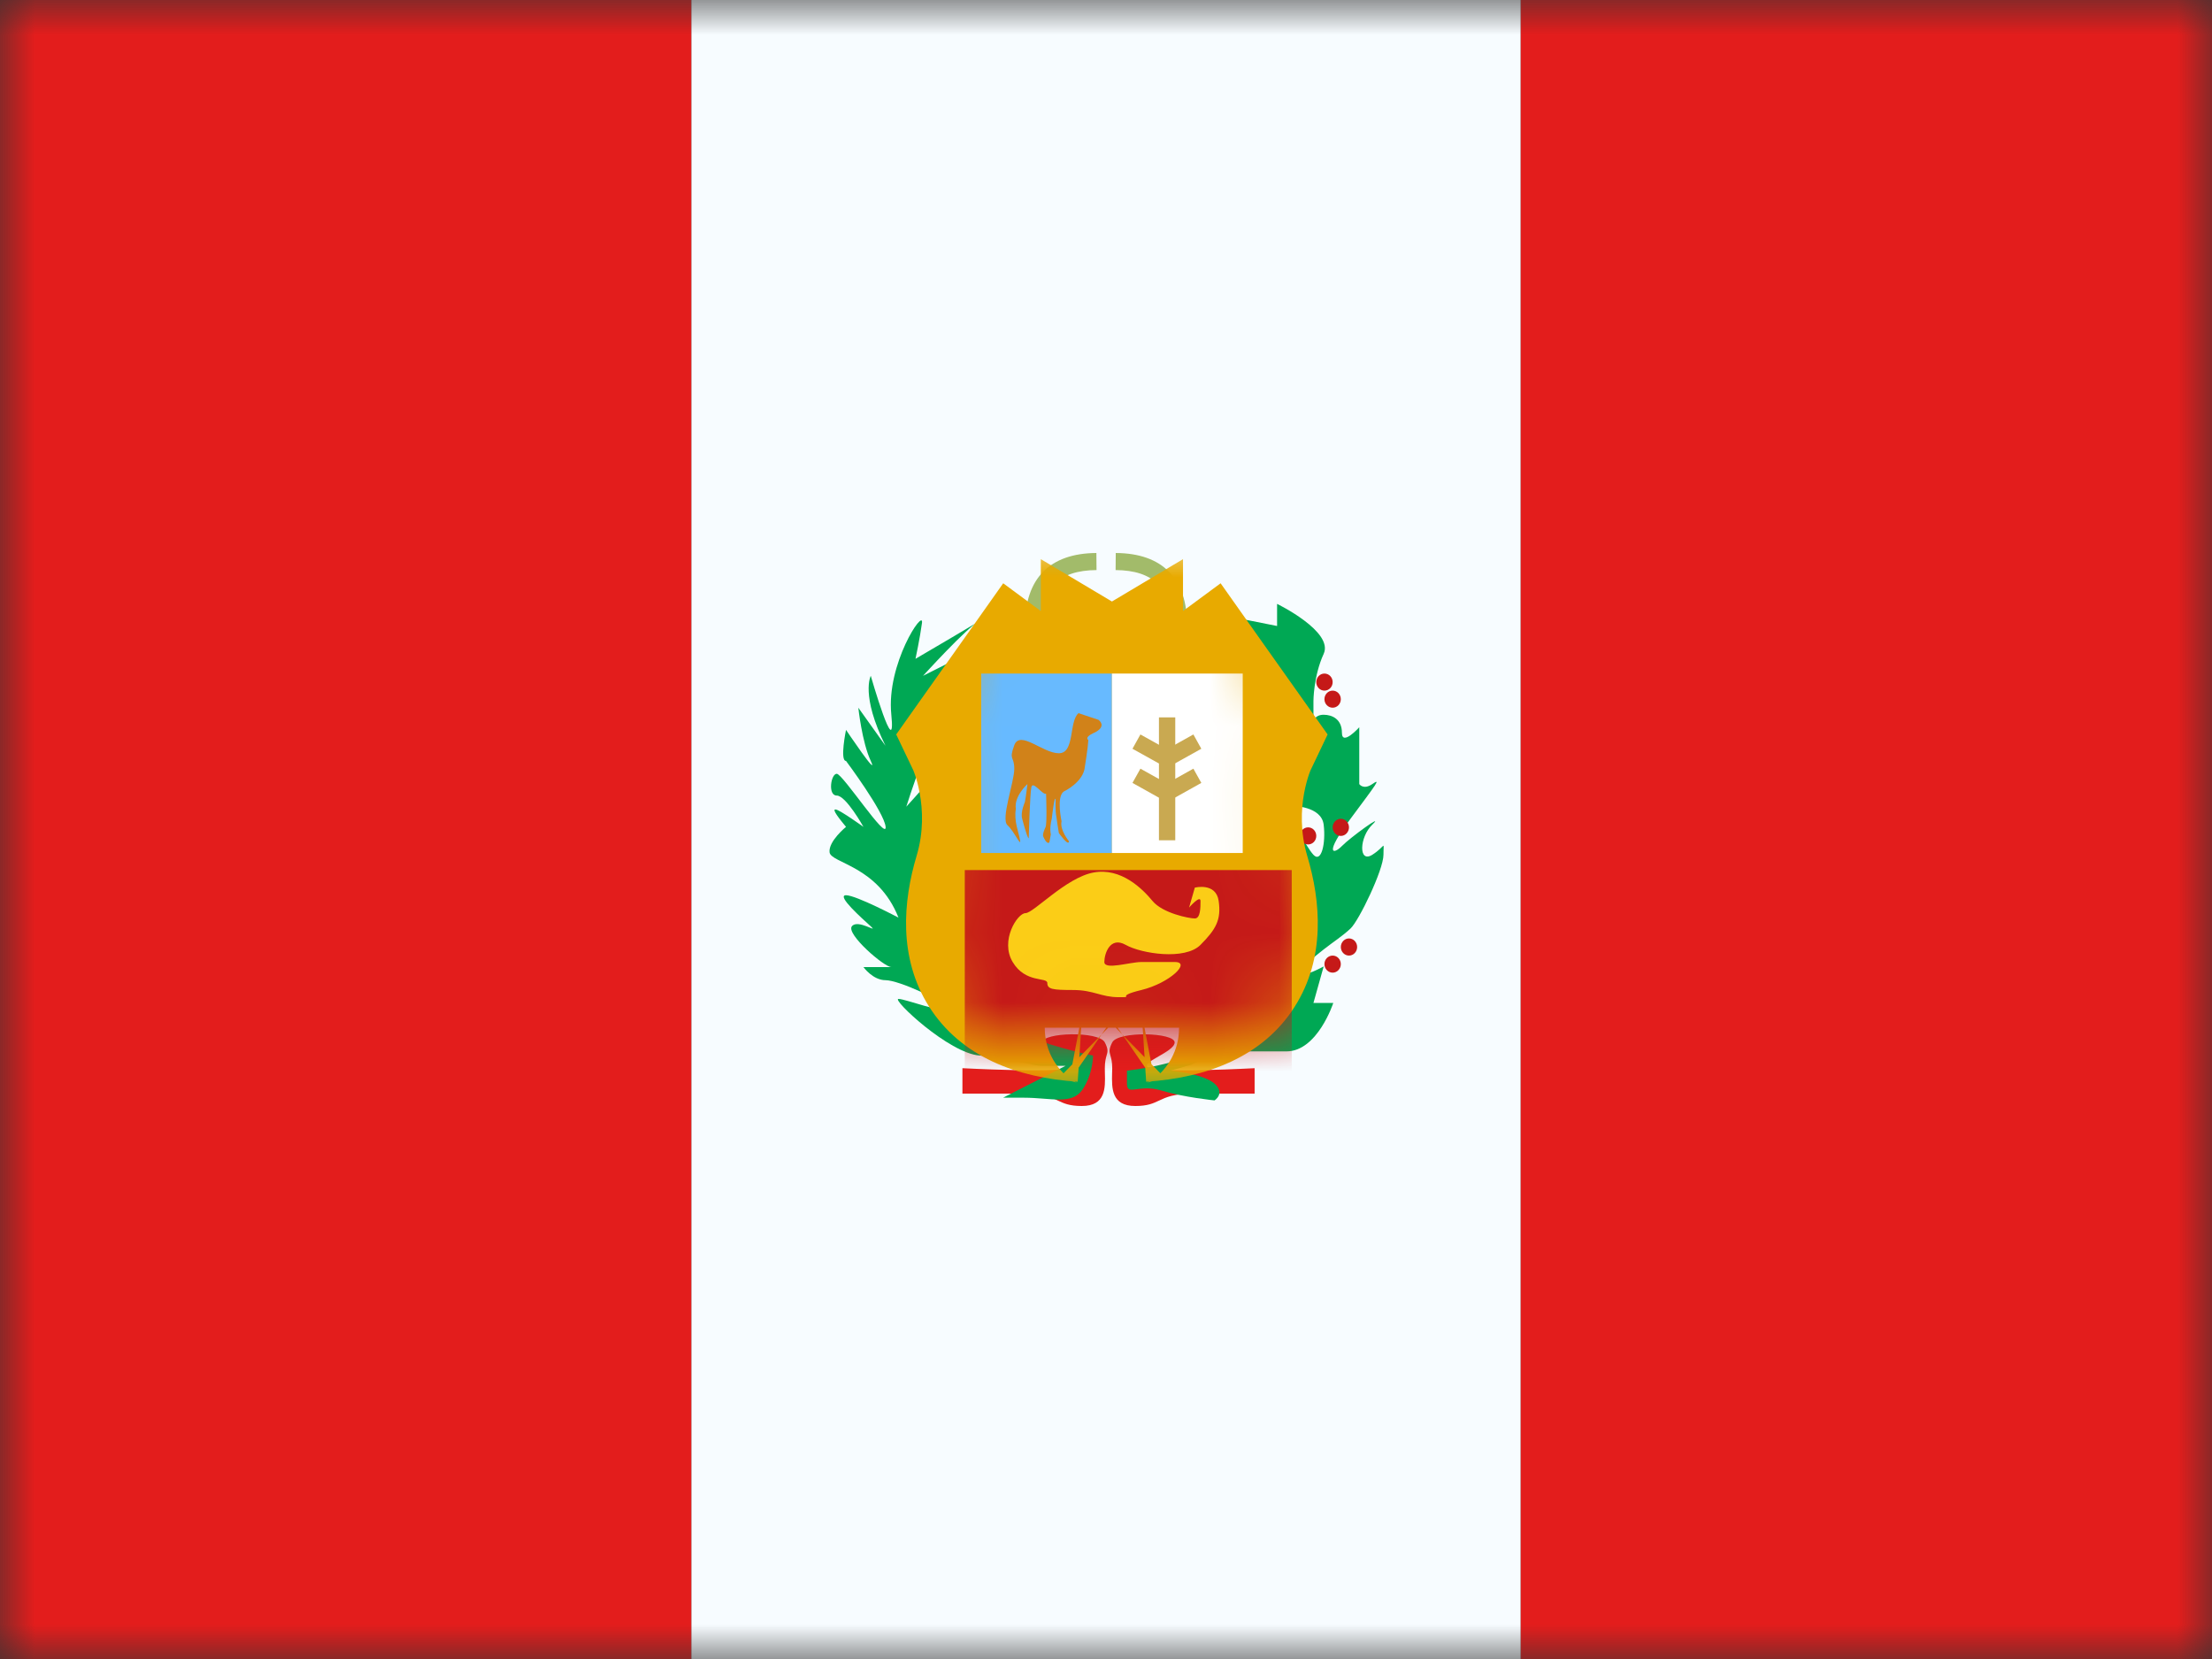 <svg width="32" height="24" viewBox="0 0 32 24" fill="none" xmlns="http://www.w3.org/2000/svg">
<rect x="0" y="0" width="32" height="24" fill="#333333" stroke="none"/>
<mask id="mask0_1957_20280" style="mask-type:luminance" maskUnits="userSpaceOnUse" x="0" y="0" width="32" height="24">
<rect width="32" height="24" fill="white"/>
</mask>
<g mask="url(#mask0_1957_20280)">
<path fill-rule="evenodd" clip-rule="evenodd" d="M10 0H22V24H10V0Z" fill="#F7FCFF"/>
<path fill-rule="evenodd" clip-rule="evenodd" d="M22 0H32V24H22V0Z" fill="#E31D1C"/>
<path fill-rule="evenodd" clip-rule="evenodd" d="M0 0H10V24H0V0Z" fill="#E31D1C"/>
<path d="M15.851 9.756L15.874 10.002C15.195 10.071 14.828 9.739 14.828 9.051C14.828 8.367 15.187 8.004 15.861 8L15.863 8.247C15.316 8.251 15.064 8.506 15.064 9.051C15.064 9.59 15.308 9.811 15.851 9.756Z" fill="#A2BB6A"/>
<path d="M16.151 9.756L16.129 10.002C16.808 10.071 17.174 9.739 17.174 9.051C17.174 8.367 16.816 8.004 16.141 8L16.139 8.247C16.686 8.251 16.938 8.506 16.938 9.051C16.938 9.59 16.694 9.811 16.151 9.756Z" fill="#A2BB6A"/>
<path fill-rule="evenodd" clip-rule="evenodd" d="M15.442 15.453C15.246 15.522 13.923 15.453 13.923 15.453V15.821H14.8C15.093 15.821 15.204 15.873 15.305 15.922C15.391 15.962 15.471 16 15.649 16C15.996 16 15.99 15.742 15.984 15.527C15.984 15.501 15.983 15.476 15.983 15.453C15.983 15.361 15.997 15.31 16.008 15.271C16.025 15.213 16.034 15.179 15.983 15.08C15.897 14.912 15.08 14.935 15.08 15.08C15.08 15.148 15.204 15.22 15.314 15.283C15.438 15.354 15.545 15.415 15.442 15.453ZM16.631 15.453C16.826 15.523 18.15 15.453 18.15 15.453V15.821H17.272C16.98 15.821 16.869 15.874 16.767 15.922C16.681 15.962 16.602 16 16.424 16C16.077 16 16.083 15.742 16.088 15.527C16.089 15.501 16.09 15.476 16.09 15.453C16.09 15.361 16.075 15.31 16.064 15.271C16.048 15.213 16.039 15.179 16.09 15.08C16.175 14.913 16.993 14.935 16.993 15.08C16.993 15.149 16.869 15.22 16.759 15.283C16.635 15.354 16.528 15.416 16.631 15.453Z" fill="#E31D1C"/>
<path fill-rule="evenodd" clip-rule="evenodd" d="M16.303 15.488C16.303 15.488 17.336 15.385 17.57 15.013C17.803 14.64 18.192 14.004 18.329 13.85C18.466 13.697 18.475 14.07 18.475 14.07C18.475 14.07 18.701 14.39 18.701 13.981C18.701 13.572 18.54 13.858 18.329 13.242C18.119 12.626 18 12.022 18.059 11.93C18.119 11.839 18.259 12.022 18.259 11.93C18.259 11.839 18.259 11.66 18.259 11.66L18.475 11.93L18.701 11.845C18.701 11.845 18.887 12.243 19.001 12.366C19.115 12.489 19.182 12.201 19.149 11.93C19.115 11.66 18.701 11.66 18.701 11.66C18.701 11.66 18.17 11.374 18.17 11.254C18.17 11.134 18.4 11.17 18.4 11.17L18.329 10.799C18.329 10.799 18.519 11.024 18.61 10.912C18.701 10.799 18.475 10.601 18.475 10.601H18.835V10.428L19.001 10.521L18.835 10.141C18.835 10.141 18.348 10.215 18.259 10.141C18.17 10.068 17.891 9.782 17.891 9.782V9.646H17.73L17.891 9.374V8.94L18.475 9.056V8.736C18.475 8.736 19.297 9.136 19.149 9.459C19.001 9.782 19.001 10.141 19.001 10.141V10.428C19.001 10.428 19.026 10.34 19.149 10.34C19.272 10.34 19.413 10.404 19.413 10.601C19.413 10.799 19.664 10.521 19.664 10.521V11.343C19.664 11.343 19.723 11.432 19.852 11.343C19.981 11.254 19.924 11.324 19.537 11.845C19.149 12.366 19.288 12.367 19.413 12.239C19.537 12.112 20.04 11.749 19.852 11.93C19.664 12.112 19.651 12.492 19.852 12.366C20.052 12.239 20.014 12.15 20.014 12.366C20.014 12.582 19.66 13.318 19.537 13.433C19.413 13.548 19.297 13.619 19.149 13.735C19.001 13.85 18.835 13.987 18.835 14.07C18.835 14.153 19.149 13.981 19.149 13.981L19.001 14.509H19.288C19.288 14.509 19.06 15.21 18.61 15.21C18.16 15.21 17.821 15.21 17.73 15.21C17.64 15.21 17.232 15.403 17.232 15.403L16.933 15.488C16.933 15.488 17.409 15.533 17.57 15.676C17.73 15.819 17.57 15.919 17.57 15.919C17.57 15.919 17.129 15.875 16.8 15.776C16.471 15.676 16.303 15.865 16.303 15.676C16.303 15.488 16.303 15.488 16.303 15.488Z" fill="#00A854"/>
<path fill-rule="evenodd" clip-rule="evenodd" d="M19.279 9.868C19.279 9.936 19.226 9.991 19.16 9.991C19.095 9.991 19.042 9.936 19.042 9.868C19.042 9.799 19.095 9.744 19.16 9.744C19.226 9.744 19.279 9.799 19.279 9.868ZM18.687 10.362C18.687 10.43 18.634 10.486 18.569 10.486C18.504 10.486 18.451 10.43 18.451 10.362C18.451 10.294 18.504 10.238 18.569 10.238C18.634 10.238 18.687 10.294 18.687 10.362ZM19.279 10.238C19.344 10.238 19.397 10.183 19.397 10.115C19.397 10.046 19.344 9.991 19.279 9.991C19.213 9.991 19.16 10.046 19.16 10.115C19.16 10.183 19.213 10.238 19.279 10.238ZM19.042 12.093C19.042 12.161 18.989 12.216 18.924 12.216C18.859 12.216 18.806 12.161 18.806 12.093C18.806 12.024 18.859 11.969 18.924 11.969C18.989 11.969 19.042 12.024 19.042 12.093ZM18.451 13.7C18.516 13.7 18.569 13.645 18.569 13.576C18.569 13.508 18.516 13.453 18.451 13.453C18.386 13.453 18.333 13.508 18.333 13.576C18.333 13.645 18.386 13.7 18.451 13.7ZM19.397 13.947C19.397 14.015 19.344 14.071 19.279 14.071C19.213 14.071 19.16 14.015 19.16 13.947C19.16 13.879 19.213 13.824 19.279 13.824C19.344 13.824 19.397 13.879 19.397 13.947ZM19.515 13.824C19.581 13.824 19.633 13.768 19.633 13.7C19.633 13.632 19.581 13.576 19.515 13.576C19.45 13.576 19.397 13.632 19.397 13.7C19.397 13.768 19.45 13.824 19.515 13.824ZM19.515 11.969C19.515 12.037 19.462 12.093 19.397 12.093C19.332 12.093 19.279 12.037 19.279 11.969C19.279 11.901 19.332 11.845 19.397 11.845C19.462 11.845 19.515 11.901 19.515 11.969Z" fill="#C51918"/>
<path fill-rule="evenodd" clip-rule="evenodd" d="M15.813 15.27C15.813 15.27 13.934 14.899 13.831 14.18C13.728 13.461 13.729 12.696 13.729 12.696L13.555 13.163C13.555 13.163 13.546 12.527 13.904 12.073C14.261 11.618 13.457 12.373 13.457 12.373C13.457 12.373 13.864 11.732 14.034 11.67C14.203 11.609 13.353 12.073 13.353 12.073C13.353 12.073 13.596 11.534 13.786 11.381C13.975 11.229 13.353 11.67 13.353 11.67C13.353 11.67 13.493 11.136 13.662 11.008C13.831 10.881 13.111 11.67 13.111 11.67C13.111 11.67 13.491 10.449 13.704 10.335C13.918 10.222 13.353 10.559 13.353 10.559C13.353 10.559 13.699 10.037 14.009 9.777C14.32 9.518 13.448 9.888 13.555 9.888C13.555 9.888 13.87 9.532 14.051 9.432C14.232 9.332 13.353 9.777 13.353 9.777C13.353 9.777 13.984 9.081 14.173 8.978C14.363 8.876 13.244 9.531 13.244 9.531C13.244 9.531 13.309 9.228 13.338 9.011C13.366 8.793 12.82 9.606 12.894 10.335C12.968 11.065 12.597 9.777 12.597 9.777C12.597 9.777 12.447 10.057 12.81 10.789L12.417 10.238C12.417 10.238 12.47 10.738 12.597 11.008C12.723 11.279 12.239 10.559 12.239 10.559C12.239 10.559 12.146 11.008 12.239 11.008C12.239 11.008 12.791 11.747 12.812 11.962C12.832 12.177 12.191 11.194 12.105 11.194C12.02 11.194 11.972 11.509 12.105 11.509C12.239 11.509 12.491 11.962 12.491 11.962C12.491 11.962 12.163 11.725 12.093 11.711C12.022 11.697 12.148 11.851 12.239 11.962C12.239 11.962 11.982 12.171 12.001 12.33C12.021 12.489 12.701 12.522 12.998 13.275C12.998 13.275 12.385 12.951 12.239 12.951C12.093 12.951 12.474 13.289 12.597 13.401C12.719 13.513 12.408 13.289 12.323 13.401C12.239 13.513 12.79 13.99 12.894 13.99C12.998 13.99 12.491 13.99 12.491 13.99C12.491 13.99 12.626 14.18 12.812 14.18C12.998 14.18 13.662 14.479 13.662 14.575C13.662 14.672 13.102 14.451 12.998 14.451C12.894 14.451 13.729 15.24 14.173 15.27C14.617 15.3 14.898 15.419 15.089 15.419C15.281 15.419 15.415 15.419 15.415 15.419L14.511 15.88C14.511 15.88 14.42 15.88 14.812 15.88C15.204 15.88 15.504 15.989 15.659 15.764C15.813 15.538 15.813 15.27 15.813 15.27Z" fill="#00A854"/>
<mask id="path-11-outside-1_1957_20280" maskUnits="userSpaceOnUse" x="12.107" y="7.849" width="8" height="8" fill="black">
<rect fill="white" x="12.107" y="7.849" width="8" height="8"/>
<path fill-rule="evenodd" clip-rule="evenodd" d="M16.086 9.865C16.068 9.855 16.057 9.849 16.057 9.849V9.881C15.926 9.953 15.597 10.122 15.383 10.122C15.11 10.122 14.74 9.849 14.74 9.849L14.12 10.724C14.12 10.724 14.538 11.598 14.218 12.667C13.899 13.736 14.235 14.56 15.655 14.652C15.655 14.652 15.935 14.705 16.057 14.789V14.868C16.057 14.848 16.068 14.83 16.086 14.812C16.103 14.83 16.114 14.848 16.114 14.868V14.789C16.237 14.705 16.516 14.652 16.516 14.652C17.936 14.56 18.272 13.736 17.953 12.667C17.634 11.598 18.051 10.724 18.051 10.724L17.431 9.849C17.431 9.849 17.061 10.122 16.789 10.122C16.574 10.122 16.245 9.953 16.114 9.881V9.849C16.114 9.849 16.104 9.855 16.086 9.865Z"/>
</mask>
<path fill-rule="evenodd" clip-rule="evenodd" d="M16.086 9.865C16.068 9.855 16.057 9.849 16.057 9.849V9.881C15.926 9.953 15.597 10.122 15.383 10.122C15.11 10.122 14.74 9.849 14.74 9.849L14.12 10.724C14.12 10.724 14.538 11.598 14.218 12.667C13.899 13.736 14.235 14.56 15.655 14.652C15.655 14.652 15.935 14.705 16.057 14.789V14.868C16.057 14.848 16.068 14.83 16.086 14.812C16.103 14.83 16.114 14.848 16.114 14.868V14.789C16.237 14.705 16.516 14.652 16.516 14.652C17.936 14.56 18.272 13.736 17.953 12.667C17.634 11.598 18.051 10.724 18.051 10.724L17.431 9.849C17.431 9.849 17.061 10.122 16.789 10.122C16.574 10.122 16.245 9.953 16.114 9.881V9.849C16.114 9.849 16.104 9.855 16.086 9.865Z" fill="#E8AA00"/>
<path d="M16.057 9.849L16.57 8.99L15.057 8.089V9.849H16.057ZM16.086 9.865L15.593 10.735L16.086 11.015L16.579 10.735L16.086 9.865ZM16.057 9.881L16.54 10.757L17.057 10.471V9.881H16.057ZM14.74 9.849L15.334 9.045L14.513 8.438L13.924 9.271L14.74 9.849ZM14.12 10.724L13.304 10.146L12.965 10.625L13.218 11.155L14.12 10.724ZM14.218 12.667L15.176 12.954L14.218 12.667ZM15.655 14.652L15.842 13.669L15.781 13.658L15.72 13.654L15.655 14.652ZM16.057 14.789H17.057V14.265L16.626 13.966L16.057 14.789ZM16.086 14.812L16.785 14.098L16.085 13.412L15.386 14.098L16.086 14.812ZM16.114 14.789L15.546 13.966L15.114 14.265V14.789H16.114ZM16.516 14.652L16.452 13.654L16.39 13.658L16.329 13.669L16.516 14.652ZM17.953 12.667L18.911 12.381V12.381L17.953 12.667ZM18.051 10.724L18.954 11.154L19.206 10.625L18.867 10.146L18.051 10.724ZM17.431 9.849L18.247 9.271L17.658 8.438L16.837 9.044L17.431 9.849ZM16.114 9.881H15.114V10.471L15.631 10.757L16.114 9.881ZM16.114 9.849H17.114V8.089L15.602 8.99L16.114 9.849ZM16.057 9.849C15.545 10.708 15.545 10.708 15.545 10.708C15.545 10.708 15.545 10.708 15.545 10.708C15.545 10.708 15.546 10.708 15.546 10.708C15.546 10.708 15.546 10.708 15.546 10.708C15.546 10.708 15.546 10.708 15.546 10.708C15.546 10.708 15.546 10.708 15.546 10.709C15.547 10.709 15.547 10.709 15.548 10.709C15.549 10.71 15.55 10.711 15.552 10.711C15.554 10.713 15.558 10.715 15.562 10.717C15.569 10.722 15.58 10.728 15.593 10.735L16.579 8.995C16.573 8.992 16.57 8.99 16.568 8.989C16.567 8.989 16.567 8.988 16.567 8.988C16.567 8.989 16.567 8.989 16.568 8.989C16.568 8.989 16.568 8.989 16.569 8.989C16.569 8.989 16.569 8.99 16.569 8.99C16.569 8.99 16.569 8.99 16.569 8.99C16.569 8.99 16.569 8.99 16.569 8.99C16.569 8.99 16.569 8.99 16.569 8.99C16.569 8.99 16.569 8.99 16.569 8.99C16.57 8.99 16.57 8.99 16.057 9.849ZM17.057 9.881V9.849H15.057V9.881H17.057ZM15.574 9.005C15.526 9.032 15.448 9.072 15.373 9.103C15.335 9.118 15.311 9.126 15.3 9.129C15.295 9.131 15.299 9.129 15.31 9.128C15.32 9.126 15.345 9.122 15.383 9.122V11.122C15.697 11.122 15.986 11.013 16.13 10.954C16.305 10.883 16.458 10.802 16.54 10.757L15.574 9.005ZM15.383 9.122C15.47 9.122 15.514 9.142 15.499 9.136C15.49 9.133 15.468 9.124 15.434 9.106C15.403 9.089 15.373 9.07 15.352 9.056C15.341 9.049 15.334 9.044 15.331 9.042C15.329 9.041 15.328 9.04 15.329 9.041C15.329 9.041 15.33 9.041 15.331 9.042C15.331 9.042 15.332 9.043 15.332 9.043C15.332 9.043 15.333 9.043 15.333 9.044C15.333 9.044 15.333 9.044 15.334 9.044C15.334 9.044 15.334 9.044 15.334 9.044C15.334 9.044 15.334 9.045 14.74 9.849C14.146 10.653 14.146 10.653 14.146 10.653C14.146 10.654 14.146 10.654 14.146 10.654C14.147 10.654 14.147 10.654 14.147 10.654C14.148 10.655 14.148 10.655 14.148 10.655C14.149 10.656 14.15 10.657 14.152 10.657C14.154 10.659 14.156 10.661 14.159 10.663C14.165 10.668 14.173 10.673 14.182 10.679C14.2 10.692 14.224 10.708 14.252 10.727C14.309 10.764 14.389 10.814 14.484 10.866C14.628 10.944 14.979 11.122 15.383 11.122V9.122ZM13.924 9.271L13.304 10.146L14.936 11.302L15.556 10.427L13.924 9.271ZM14.12 10.724C13.218 11.155 13.218 11.154 13.217 11.154C13.217 11.154 13.217 11.153 13.217 11.153C13.217 11.153 13.217 11.152 13.216 11.152C13.216 11.151 13.216 11.15 13.216 11.15C13.215 11.148 13.214 11.147 13.214 11.146C13.213 11.144 13.212 11.143 13.212 11.142C13.211 11.141 13.212 11.142 13.214 11.147C13.218 11.156 13.225 11.175 13.235 11.204C13.256 11.262 13.284 11.356 13.305 11.475C13.349 11.714 13.364 12.035 13.26 12.381L15.176 12.954C15.392 12.231 15.358 11.58 15.273 11.115C15.23 10.882 15.174 10.689 15.126 10.55C15.101 10.481 15.079 10.424 15.061 10.38C15.052 10.359 15.044 10.341 15.038 10.326C15.035 10.319 15.032 10.312 15.029 10.307C15.028 10.304 15.027 10.302 15.026 10.299C15.025 10.298 15.025 10.297 15.024 10.296C15.024 10.296 15.024 10.295 15.024 10.295C15.023 10.294 15.023 10.294 15.023 10.294C15.023 10.294 15.023 10.293 14.12 10.724ZM13.26 12.381C13.063 13.04 12.995 13.856 13.439 14.56C13.9 15.29 14.716 15.593 15.591 15.649L15.72 13.654C15.453 13.636 15.297 13.588 15.214 13.549C15.174 13.53 15.153 13.514 15.143 13.506C15.134 13.498 15.131 13.494 15.13 13.492C15.13 13.491 15.111 13.464 15.108 13.377C15.104 13.285 15.119 13.145 15.176 12.954L13.26 12.381ZM15.655 14.652C15.469 15.634 15.468 15.634 15.468 15.634C15.468 15.634 15.468 15.634 15.468 15.634C15.468 15.634 15.468 15.634 15.468 15.634C15.467 15.634 15.467 15.634 15.467 15.634C15.467 15.634 15.466 15.634 15.466 15.634C15.465 15.633 15.465 15.633 15.465 15.633C15.464 15.633 15.465 15.633 15.466 15.634C15.469 15.634 15.475 15.635 15.482 15.637C15.498 15.641 15.519 15.646 15.541 15.652C15.564 15.658 15.577 15.663 15.581 15.664C15.593 15.669 15.551 15.655 15.489 15.612L16.626 13.966C16.413 13.82 16.165 13.75 16.08 13.726C16.016 13.708 15.96 13.694 15.919 13.685C15.899 13.681 15.882 13.677 15.868 13.675C15.862 13.673 15.856 13.672 15.852 13.671C15.85 13.671 15.848 13.67 15.846 13.67C15.845 13.67 15.844 13.67 15.844 13.669C15.843 13.669 15.843 13.669 15.843 13.669C15.842 13.669 15.842 13.669 15.842 13.669C15.842 13.669 15.842 13.669 15.842 13.669C15.842 13.669 15.842 13.669 15.655 14.652ZM17.057 14.868V14.789H15.057V14.868H17.057ZM15.386 14.098C15.272 14.21 15.057 14.47 15.057 14.868H17.057C17.057 15.227 16.864 15.45 16.786 15.526L15.386 14.098ZM15.386 15.527C15.308 15.45 15.114 15.227 15.114 14.868H17.114C17.114 14.47 16.899 14.209 16.785 14.098L15.386 15.527ZM17.114 14.868V14.789H15.114V14.868H17.114ZM16.516 14.652C16.329 13.669 16.329 13.669 16.329 13.669C16.329 13.669 16.329 13.669 16.329 13.669C16.329 13.669 16.329 13.669 16.329 13.669C16.328 13.669 16.328 13.669 16.328 13.669C16.327 13.67 16.326 13.67 16.325 13.67C16.324 13.67 16.322 13.671 16.32 13.671C16.315 13.672 16.309 13.673 16.303 13.674C16.29 13.677 16.273 13.681 16.252 13.685C16.212 13.694 16.155 13.708 16.091 13.726C16.006 13.75 15.758 13.82 15.546 13.966L16.682 15.612C16.62 15.655 16.579 15.669 16.591 15.664C16.594 15.663 16.608 15.658 16.631 15.652C16.652 15.646 16.673 15.64 16.689 15.637C16.697 15.635 16.702 15.634 16.705 15.634C16.706 15.633 16.707 15.633 16.706 15.633C16.706 15.633 16.706 15.633 16.705 15.633C16.705 15.634 16.705 15.634 16.704 15.634C16.704 15.634 16.704 15.634 16.704 15.634C16.703 15.634 16.703 15.634 16.703 15.634C16.703 15.634 16.703 15.634 16.703 15.634C16.703 15.634 16.703 15.634 16.516 14.652ZM16.995 12.954C17.052 13.145 17.067 13.285 17.064 13.377C17.06 13.464 17.042 13.491 17.041 13.492C17.04 13.494 17.037 13.498 17.028 13.506C17.018 13.514 16.997 13.53 16.958 13.549C16.875 13.588 16.718 13.636 16.452 13.654L16.581 15.649C17.456 15.593 18.271 15.29 18.732 14.56C19.177 13.856 19.108 13.04 18.911 12.381L16.995 12.954ZM18.051 10.724C17.148 10.293 17.148 10.293 17.148 10.294C17.148 10.294 17.148 10.294 17.148 10.295C17.148 10.295 17.147 10.296 17.147 10.296C17.147 10.297 17.146 10.298 17.146 10.299C17.145 10.302 17.143 10.304 17.142 10.307C17.14 10.312 17.137 10.319 17.133 10.326C17.127 10.341 17.119 10.359 17.11 10.38C17.092 10.423 17.07 10.481 17.046 10.55C16.998 10.689 16.941 10.881 16.899 11.115C16.814 11.579 16.779 12.231 16.995 12.954L18.911 12.381C18.808 12.034 18.822 11.714 18.866 11.475C18.888 11.356 18.916 11.262 18.936 11.204C18.946 11.175 18.954 11.155 18.957 11.147C18.959 11.142 18.96 11.141 18.959 11.142C18.959 11.142 18.959 11.144 18.958 11.146C18.957 11.147 18.957 11.148 18.956 11.15C18.956 11.15 18.955 11.151 18.955 11.152C18.955 11.152 18.954 11.153 18.954 11.153C18.954 11.153 18.954 11.154 18.954 11.154C18.954 11.154 18.954 11.154 18.051 10.724ZM16.615 10.427L17.235 11.302L18.867 10.146L18.247 9.271L16.615 10.427ZM16.789 11.122C17.192 11.122 17.543 10.944 17.687 10.866C17.782 10.814 17.862 10.764 17.919 10.727C17.948 10.708 17.971 10.692 17.989 10.679C17.998 10.673 18.006 10.668 18.012 10.663C18.015 10.661 18.018 10.659 18.02 10.657C18.021 10.657 18.022 10.656 18.023 10.655C18.023 10.655 18.024 10.655 18.024 10.654C18.024 10.654 18.025 10.654 18.025 10.654C18.025 10.654 18.025 10.653 18.025 10.653C18.025 10.653 18.026 10.653 17.431 9.849C16.837 9.044 16.837 9.044 16.838 9.044C16.838 9.044 16.838 9.044 16.838 9.044C16.838 9.044 16.838 9.044 16.838 9.044C16.839 9.043 16.839 9.043 16.839 9.043C16.84 9.043 16.84 9.042 16.841 9.042C16.842 9.041 16.842 9.041 16.842 9.041C16.843 9.04 16.842 9.041 16.841 9.042C16.837 9.044 16.83 9.049 16.82 9.056C16.798 9.07 16.769 9.089 16.737 9.106C16.703 9.124 16.681 9.133 16.673 9.136C16.657 9.142 16.702 9.122 16.789 9.122V11.122ZM15.631 10.757C15.714 10.802 15.866 10.883 16.042 10.954C16.185 11.013 16.474 11.122 16.789 11.122V9.122C16.826 9.122 16.851 9.126 16.862 9.128C16.872 9.129 16.876 9.131 16.871 9.129C16.86 9.126 16.836 9.118 16.799 9.103C16.723 9.072 16.645 9.032 16.597 9.005L15.631 10.757ZM17.114 9.881V9.849H15.114V9.881H17.114ZM16.114 9.849C15.602 8.99 15.602 8.99 15.602 8.99C15.602 8.99 15.602 8.99 15.602 8.99C15.602 8.99 15.602 8.99 15.602 8.99C15.602 8.99 15.602 8.99 15.602 8.99C15.602 8.99 15.602 8.99 15.602 8.99C15.602 8.99 15.603 8.989 15.603 8.989C15.603 8.989 15.603 8.989 15.604 8.989C15.604 8.989 15.604 8.989 15.604 8.989C15.604 8.988 15.604 8.989 15.603 8.989C15.602 8.99 15.598 8.992 15.593 8.995L16.579 10.735C16.591 10.728 16.602 10.722 16.61 10.717C16.614 10.715 16.617 10.713 16.62 10.711C16.621 10.711 16.622 10.71 16.623 10.709C16.624 10.709 16.624 10.709 16.625 10.709C16.625 10.708 16.625 10.708 16.625 10.708C16.625 10.708 16.626 10.708 16.626 10.708C16.626 10.708 16.626 10.708 16.626 10.708C16.626 10.708 16.626 10.708 16.626 10.708C16.626 10.708 16.626 10.708 16.626 10.708C16.626 10.708 16.626 10.708 16.114 9.849Z" fill="#E8AA00" mask="url(#path-11-outside-1_1957_20280)"/>
<mask id="mask1_1957_20280" style="mask-type:luminance" maskUnits="userSpaceOnUse" x="12" y="8" width="8" height="8">
<mask id="path-13-outside-2_1957_20280" maskUnits="userSpaceOnUse" x="12.107" y="7.849" width="8" height="8" fill="black">
<rect fill="white" x="12.107" y="7.849" width="8" height="8"/>
<path fill-rule="evenodd" clip-rule="evenodd" d="M16.086 9.865C16.068 9.855 16.057 9.849 16.057 9.849V9.881C15.926 9.953 15.597 10.122 15.383 10.122C15.11 10.122 14.74 9.849 14.74 9.849L14.12 10.724C14.12 10.724 14.538 11.598 14.218 12.667C13.899 13.736 14.235 14.56 15.655 14.652C15.655 14.652 15.935 14.705 16.057 14.789V14.868C16.057 14.848 16.068 14.83 16.086 14.812C16.103 14.83 16.114 14.848 16.114 14.868V14.789C16.237 14.705 16.516 14.652 16.516 14.652C17.936 14.56 18.272 13.736 17.953 12.667C17.634 11.598 18.051 10.724 18.051 10.724L17.431 9.849C17.431 9.849 17.061 10.122 16.789 10.122C16.574 10.122 16.245 9.953 16.114 9.881V9.849C16.114 9.849 16.104 9.855 16.086 9.865Z"/>
</mask>
<path fill-rule="evenodd" clip-rule="evenodd" d="M16.086 9.865C16.068 9.855 16.057 9.849 16.057 9.849V9.881C15.926 9.953 15.597 10.122 15.383 10.122C15.11 10.122 14.74 9.849 14.74 9.849L14.12 10.724C14.12 10.724 14.538 11.598 14.218 12.667C13.899 13.736 14.235 14.56 15.655 14.652C15.655 14.652 15.935 14.705 16.057 14.789V14.868C16.057 14.848 16.068 14.83 16.086 14.812C16.103 14.83 16.114 14.848 16.114 14.868V14.789C16.237 14.705 16.516 14.652 16.516 14.652C17.936 14.56 18.272 13.736 17.953 12.667C17.634 11.598 18.051 10.724 18.051 10.724L17.431 9.849C17.431 9.849 17.061 10.122 16.789 10.122C16.574 10.122 16.245 9.953 16.114 9.881V9.849C16.114 9.849 16.104 9.855 16.086 9.865Z" fill="white"/>
<path d="M16.057 9.849L16.57 8.99L15.057 8.089V9.849H16.057ZM16.086 9.865L15.593 10.735L16.086 11.015L16.579 10.735L16.086 9.865ZM16.057 9.881L16.54 10.757L17.057 10.471V9.881H16.057ZM14.74 9.849L15.334 9.045L14.513 8.438L13.924 9.271L14.74 9.849ZM14.12 10.724L13.304 10.146L12.965 10.625L13.218 11.155L14.12 10.724ZM14.218 12.667L15.176 12.954L14.218 12.667ZM15.655 14.652L15.842 13.669L15.781 13.658L15.72 13.654L15.655 14.652ZM16.057 14.789H17.057V14.265L16.626 13.966L16.057 14.789ZM16.086 14.812L16.785 14.098L16.085 13.412L15.386 14.098L16.086 14.812ZM16.114 14.789L15.546 13.966L15.114 14.265V14.789H16.114ZM16.516 14.652L16.452 13.654L16.39 13.658L16.329 13.669L16.516 14.652ZM17.953 12.667L18.911 12.381V12.381L17.953 12.667ZM18.051 10.724L18.954 11.154L19.206 10.625L18.867 10.146L18.051 10.724ZM17.431 9.849L18.247 9.271L17.658 8.438L16.837 9.044L17.431 9.849ZM16.114 9.881H15.114V10.471L15.631 10.757L16.114 9.881ZM16.114 9.849H17.114V8.089L15.602 8.99L16.114 9.849ZM16.057 9.849C15.545 10.708 15.545 10.708 15.545 10.708C15.545 10.708 15.545 10.708 15.545 10.708C15.545 10.708 15.546 10.708 15.546 10.708C15.546 10.708 15.546 10.708 15.546 10.708C15.546 10.708 15.546 10.708 15.546 10.708C15.546 10.708 15.546 10.708 15.546 10.709C15.547 10.709 15.547 10.709 15.548 10.709C15.549 10.71 15.55 10.711 15.552 10.711C15.554 10.713 15.558 10.715 15.562 10.717C15.569 10.722 15.58 10.728 15.593 10.735L16.579 8.995C16.573 8.992 16.57 8.99 16.568 8.989C16.567 8.989 16.567 8.988 16.567 8.988C16.567 8.989 16.567 8.989 16.568 8.989C16.568 8.989 16.568 8.989 16.569 8.989C16.569 8.989 16.569 8.99 16.569 8.99C16.569 8.99 16.569 8.99 16.569 8.99C16.569 8.99 16.569 8.99 16.569 8.99C16.569 8.99 16.569 8.99 16.569 8.99C16.569 8.99 16.569 8.99 16.569 8.99C16.57 8.99 16.57 8.99 16.057 9.849ZM17.057 9.881V9.849H15.057V9.881H17.057ZM15.574 9.005C15.526 9.032 15.448 9.072 15.373 9.103C15.335 9.118 15.311 9.126 15.3 9.129C15.295 9.131 15.299 9.129 15.31 9.128C15.32 9.126 15.345 9.122 15.383 9.122V11.122C15.697 11.122 15.986 11.013 16.13 10.954C16.305 10.883 16.458 10.802 16.54 10.757L15.574 9.005ZM15.383 9.122C15.47 9.122 15.514 9.142 15.499 9.136C15.49 9.133 15.468 9.124 15.434 9.106C15.403 9.089 15.373 9.07 15.352 9.056C15.341 9.049 15.334 9.044 15.331 9.042C15.329 9.041 15.328 9.04 15.329 9.041C15.329 9.041 15.33 9.041 15.331 9.042C15.331 9.042 15.332 9.043 15.332 9.043C15.332 9.043 15.333 9.043 15.333 9.044C15.333 9.044 15.333 9.044 15.334 9.044C15.334 9.044 15.334 9.044 15.334 9.044C15.334 9.044 15.334 9.045 14.74 9.849C14.146 10.653 14.146 10.653 14.146 10.653C14.146 10.654 14.146 10.654 14.146 10.654C14.147 10.654 14.147 10.654 14.147 10.654C14.148 10.655 14.148 10.655 14.148 10.655C14.149 10.656 14.15 10.657 14.152 10.657C14.154 10.659 14.156 10.661 14.159 10.663C14.165 10.668 14.173 10.673 14.182 10.679C14.2 10.692 14.224 10.708 14.252 10.727C14.309 10.764 14.389 10.814 14.484 10.866C14.628 10.944 14.979 11.122 15.383 11.122V9.122ZM13.924 9.271L13.304 10.146L14.936 11.302L15.556 10.427L13.924 9.271ZM14.12 10.724C13.218 11.155 13.218 11.154 13.217 11.154C13.217 11.154 13.217 11.153 13.217 11.153C13.217 11.153 13.217 11.152 13.216 11.152C13.216 11.151 13.216 11.15 13.216 11.15C13.215 11.148 13.214 11.147 13.214 11.146C13.213 11.144 13.212 11.143 13.212 11.142C13.211 11.141 13.212 11.142 13.214 11.147C13.218 11.156 13.225 11.175 13.235 11.204C13.256 11.262 13.284 11.356 13.305 11.475C13.349 11.714 13.364 12.035 13.26 12.381L15.176 12.954C15.392 12.231 15.358 11.58 15.273 11.115C15.23 10.882 15.174 10.689 15.126 10.55C15.101 10.481 15.079 10.424 15.061 10.38C15.052 10.359 15.044 10.341 15.038 10.326C15.035 10.319 15.032 10.312 15.029 10.307C15.028 10.304 15.027 10.302 15.026 10.299C15.025 10.298 15.025 10.297 15.024 10.296C15.024 10.296 15.024 10.295 15.024 10.295C15.023 10.294 15.023 10.294 15.023 10.294C15.023 10.294 15.023 10.293 14.12 10.724ZM13.26 12.381C13.063 13.04 12.995 13.856 13.439 14.56C13.9 15.29 14.716 15.593 15.591 15.649L15.72 13.654C15.453 13.636 15.297 13.588 15.214 13.549C15.174 13.53 15.153 13.514 15.143 13.506C15.134 13.498 15.131 13.494 15.13 13.492C15.13 13.491 15.111 13.464 15.108 13.377C15.104 13.285 15.119 13.145 15.176 12.954L13.26 12.381ZM15.655 14.652C15.469 15.634 15.468 15.634 15.468 15.634C15.468 15.634 15.468 15.634 15.468 15.634C15.468 15.634 15.468 15.634 15.468 15.634C15.467 15.634 15.467 15.634 15.467 15.634C15.467 15.634 15.466 15.634 15.466 15.634C15.465 15.633 15.465 15.633 15.465 15.633C15.464 15.633 15.465 15.633 15.466 15.634C15.469 15.634 15.475 15.635 15.482 15.637C15.498 15.641 15.519 15.646 15.541 15.652C15.564 15.658 15.577 15.663 15.581 15.664C15.593 15.669 15.551 15.655 15.489 15.612L16.626 13.966C16.413 13.82 16.165 13.75 16.08 13.726C16.016 13.708 15.96 13.694 15.919 13.685C15.899 13.681 15.882 13.677 15.868 13.675C15.862 13.673 15.856 13.672 15.852 13.671C15.85 13.671 15.848 13.67 15.846 13.67C15.845 13.67 15.844 13.67 15.844 13.669C15.843 13.669 15.843 13.669 15.843 13.669C15.842 13.669 15.842 13.669 15.842 13.669C15.842 13.669 15.842 13.669 15.842 13.669C15.842 13.669 15.842 13.669 15.655 14.652ZM17.057 14.868V14.789H15.057V14.868H17.057ZM15.386 14.098C15.272 14.21 15.057 14.47 15.057 14.868H17.057C17.057 15.227 16.864 15.45 16.786 15.526L15.386 14.098ZM15.386 15.527C15.308 15.45 15.114 15.227 15.114 14.868H17.114C17.114 14.47 16.899 14.209 16.785 14.098L15.386 15.527ZM17.114 14.868V14.789H15.114V14.868H17.114ZM16.516 14.652C16.329 13.669 16.329 13.669 16.329 13.669C16.329 13.669 16.329 13.669 16.329 13.669C16.329 13.669 16.329 13.669 16.329 13.669C16.328 13.669 16.328 13.669 16.328 13.669C16.327 13.67 16.326 13.67 16.325 13.67C16.324 13.67 16.322 13.671 16.32 13.671C16.315 13.672 16.309 13.673 16.303 13.674C16.29 13.677 16.273 13.681 16.252 13.685C16.212 13.694 16.155 13.708 16.091 13.726C16.006 13.75 15.758 13.82 15.546 13.966L16.682 15.612C16.62 15.655 16.579 15.669 16.591 15.664C16.594 15.663 16.608 15.658 16.631 15.652C16.652 15.646 16.673 15.64 16.689 15.637C16.697 15.635 16.702 15.634 16.705 15.634C16.706 15.633 16.707 15.633 16.706 15.633C16.706 15.633 16.706 15.633 16.705 15.633C16.705 15.634 16.705 15.634 16.704 15.634C16.704 15.634 16.704 15.634 16.704 15.634C16.703 15.634 16.703 15.634 16.703 15.634C16.703 15.634 16.703 15.634 16.703 15.634C16.703 15.634 16.703 15.634 16.516 14.652ZM16.995 12.954C17.052 13.145 17.067 13.285 17.064 13.377C17.06 13.464 17.042 13.491 17.041 13.492C17.04 13.494 17.037 13.498 17.028 13.506C17.018 13.514 16.997 13.53 16.958 13.549C16.875 13.588 16.718 13.636 16.452 13.654L16.581 15.649C17.456 15.593 18.271 15.29 18.732 14.56C19.177 13.856 19.108 13.04 18.911 12.381L16.995 12.954ZM18.051 10.724C17.148 10.293 17.148 10.293 17.148 10.294C17.148 10.294 17.148 10.294 17.148 10.295C17.148 10.295 17.147 10.296 17.147 10.296C17.147 10.297 17.146 10.298 17.146 10.299C17.145 10.302 17.143 10.304 17.142 10.307C17.14 10.312 17.137 10.319 17.133 10.326C17.127 10.341 17.119 10.359 17.11 10.38C17.092 10.423 17.07 10.481 17.046 10.55C16.998 10.689 16.941 10.881 16.899 11.115C16.814 11.579 16.779 12.231 16.995 12.954L18.911 12.381C18.808 12.034 18.822 11.714 18.866 11.475C18.888 11.356 18.916 11.262 18.936 11.204C18.946 11.175 18.954 11.155 18.957 11.147C18.959 11.142 18.96 11.141 18.959 11.142C18.959 11.142 18.959 11.144 18.958 11.146C18.957 11.147 18.957 11.148 18.956 11.15C18.956 11.15 18.955 11.151 18.955 11.152C18.955 11.152 18.954 11.153 18.954 11.153C18.954 11.153 18.954 11.154 18.954 11.154C18.954 11.154 18.954 11.154 18.051 10.724ZM16.615 10.427L17.235 11.302L18.867 10.146L18.247 9.271L16.615 10.427ZM16.789 11.122C17.192 11.122 17.543 10.944 17.687 10.866C17.782 10.814 17.862 10.764 17.919 10.727C17.948 10.708 17.971 10.692 17.989 10.679C17.998 10.673 18.006 10.668 18.012 10.663C18.015 10.661 18.018 10.659 18.02 10.657C18.021 10.657 18.022 10.656 18.023 10.655C18.023 10.655 18.024 10.655 18.024 10.654C18.024 10.654 18.025 10.654 18.025 10.654C18.025 10.654 18.025 10.653 18.025 10.653C18.025 10.653 18.026 10.653 17.431 9.849C16.837 9.044 16.837 9.044 16.838 9.044C16.838 9.044 16.838 9.044 16.838 9.044C16.838 9.044 16.838 9.044 16.838 9.044C16.839 9.043 16.839 9.043 16.839 9.043C16.84 9.043 16.84 9.042 16.841 9.042C16.842 9.041 16.842 9.041 16.842 9.041C16.843 9.04 16.842 9.041 16.841 9.042C16.837 9.044 16.83 9.049 16.82 9.056C16.798 9.07 16.769 9.089 16.737 9.106C16.703 9.124 16.681 9.133 16.673 9.136C16.657 9.142 16.702 9.122 16.789 9.122V11.122ZM15.631 10.757C15.714 10.802 15.866 10.883 16.042 10.954C16.185 11.013 16.474 11.122 16.789 11.122V9.122C16.826 9.122 16.851 9.126 16.862 9.128C16.872 9.129 16.876 9.131 16.871 9.129C16.86 9.126 16.836 9.118 16.799 9.103C16.723 9.072 16.645 9.032 16.597 9.005L15.631 10.757ZM17.114 9.881V9.849H15.114V9.881H17.114ZM16.114 9.849C15.602 8.99 15.602 8.99 15.602 8.99C15.602 8.99 15.602 8.99 15.602 8.99C15.602 8.99 15.602 8.99 15.602 8.99C15.602 8.99 15.602 8.99 15.602 8.99C15.602 8.99 15.602 8.99 15.602 8.99C15.602 8.99 15.603 8.989 15.603 8.989C15.603 8.989 15.603 8.989 15.604 8.989C15.604 8.989 15.604 8.989 15.604 8.989C15.604 8.988 15.604 8.989 15.603 8.989C15.602 8.99 15.598 8.992 15.593 8.995L16.579 10.735C16.591 10.728 16.602 10.722 16.61 10.717C16.614 10.715 16.617 10.713 16.62 10.711C16.621 10.711 16.622 10.71 16.623 10.709C16.624 10.709 16.624 10.709 16.625 10.709C16.625 10.708 16.625 10.708 16.625 10.708C16.625 10.708 16.626 10.708 16.626 10.708C16.626 10.708 16.626 10.708 16.626 10.708C16.626 10.708 16.626 10.708 16.626 10.708C16.626 10.708 16.626 10.708 16.626 10.708C16.626 10.708 16.626 10.708 16.114 9.849Z" fill="white" mask="url(#path-13-outside-2_1957_20280)"/>
</mask>
<g mask="url(#mask1_1957_20280)">
<rect x="14.194" y="9.744" width="1.892" height="2.596" fill="#67BAFF"/>
<rect x="16.086" y="9.744" width="1.892" height="2.596" fill="white"/>
<rect x="13.957" y="12.587" width="4.73" height="2.967" fill="#C51918"/>
<path d="M17.002 12.156H16.766V10.378H17.002V12.156Z" fill="#C9A951"/>
<path d="M16.907 11.348L16.791 11.554L16.383 11.326L16.498 11.12L16.907 11.348Z" fill="#C9A951"/>
<path d="M16.907 10.853L16.791 11.059L16.383 10.832L16.498 10.625L16.907 10.853Z" fill="#C9A951"/>
<path d="M16.856 11.348L16.971 11.554L17.379 11.326L17.264 11.12L16.856 11.348Z" fill="#C9A951"/>
<path d="M16.856 10.853L16.971 11.059L17.379 10.832L17.264 10.625L16.856 10.853Z" fill="#C9A951"/>
<path fill-rule="evenodd" clip-rule="evenodd" d="M17.202 13.129C17.202 13.129 17.367 12.94 17.367 13.034C17.367 13.129 17.367 13.287 17.285 13.287C17.202 13.287 16.819 13.211 16.673 13.034C16.527 12.857 16.218 12.549 15.821 12.622C15.423 12.694 14.952 13.21 14.835 13.21C14.719 13.21 14.464 13.607 14.65 13.917C14.835 14.228 15.151 14.131 15.151 14.221C15.151 14.311 15.23 14.322 15.525 14.322C15.821 14.322 15.929 14.426 16.185 14.426C16.44 14.426 16.1 14.422 16.512 14.322C16.924 14.221 17.236 13.917 16.996 13.917C16.756 13.917 16.678 13.917 16.512 13.917C16.346 13.917 15.976 14.037 15.976 13.917C15.976 13.797 16.058 13.541 16.285 13.669C16.512 13.797 17.143 13.895 17.367 13.669C17.591 13.443 17.669 13.307 17.63 13.034C17.591 12.762 17.285 12.841 17.285 12.841L17.202 13.129Z" fill="#FBCD17"/>
<path fill-rule="evenodd" clip-rule="evenodd" d="M15.602 10.317C15.46 10.442 15.552 10.897 15.318 10.897C15.085 10.897 14.756 10.556 14.673 10.781C14.59 11.006 14.673 10.931 14.673 11.123C14.673 11.314 14.475 11.847 14.574 11.937C14.673 12.027 14.775 12.265 14.757 12.154C14.739 12.043 14.665 11.879 14.696 11.702C14.666 11.519 14.863 11.343 14.863 11.343C14.863 11.343 14.841 11.533 14.826 11.604C14.826 11.604 14.761 11.747 14.787 11.842C14.787 11.842 14.854 12.11 14.882 12.128C14.882 12.128 14.899 11.494 14.92 11.389C14.94 11.285 15.085 11.507 15.133 11.482C15.133 11.482 15.15 11.916 15.125 11.967C15.125 11.967 15.074 12.07 15.093 12.103C15.093 12.103 15.14 12.222 15.18 12.187C15.18 12.187 15.182 12.185 15.202 12.069C15.202 12.069 15.178 11.999 15.216 11.84C15.216 11.84 15.255 11.491 15.271 11.566C15.271 11.566 15.264 11.732 15.282 11.817C15.282 11.817 15.312 12.028 15.318 12.051C15.318 12.051 15.461 12.255 15.464 12.169C15.464 12.169 15.328 12.006 15.357 11.881C15.357 11.881 15.279 11.53 15.388 11.451C15.388 11.451 15.678 11.317 15.695 11.087C15.695 11.087 15.738 10.826 15.745 10.706C15.745 10.706 15.681 10.67 15.813 10.608C15.813 10.608 16.025 10.527 15.893 10.414" fill="#D18219"/>
</g>
</g>
</svg>
